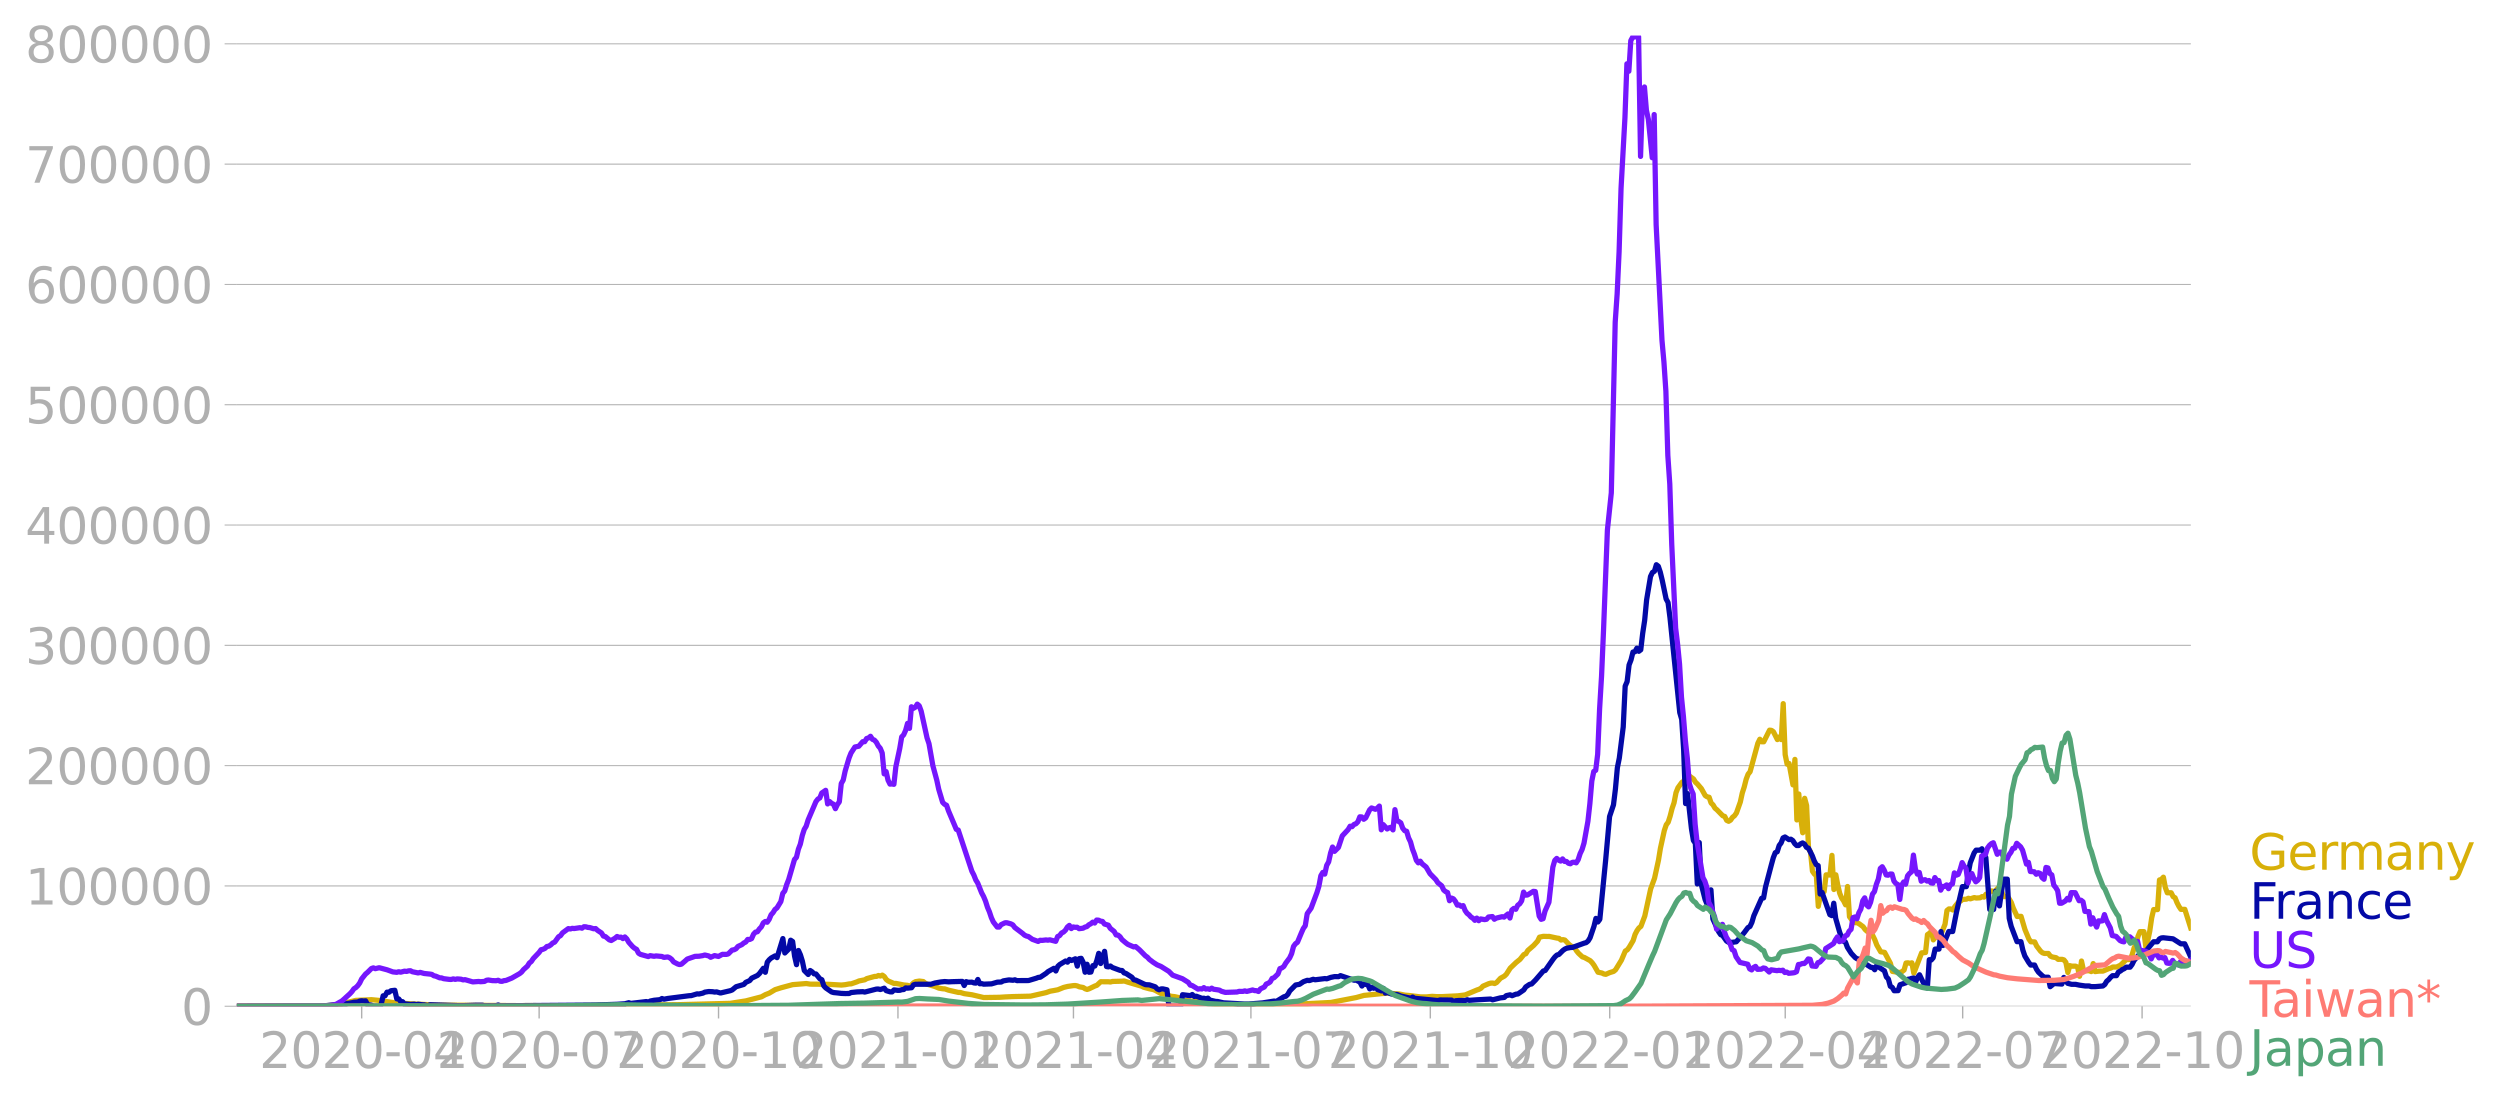<svg xmlns="http://www.w3.org/2000/svg" xmlns:xlink="http://www.w3.org/1999/xlink" width="951.91" height="420.136" viewBox="0 0 713.933 315.102"><defs><style>*{stroke-linejoin:round;stroke-linecap:butt}</style></defs><g id="figure_1"><path id="patch_1" d="M0 315.102h713.933V0H0v315.102z" style="fill:none"/><g id="axes_1"><path id="patch_2" d="M67.645 287.353h558v-277.2h-558v277.2z" style="fill:none"/><g id="matplotlib.axis_1"><g id="xtick_1"><g id="line2d_1"><defs><path id="m94799a85f3" d="M0 0v3.5" style="stroke:#b0b0b0;stroke-width:.4"/></defs><use xlink:href="#m94799a85f3" x="103.286" y="287.353" style="fill:#b0b0b0;stroke:#b0b0b0;stroke-width:.4"/></g><g id="text_1" style="fill:#b0b0b0" transform="matrix(.14 0 0 -.14 74.038 304.99)"><defs><path id="DejaVuSans-32" d="M1228 531h2203V0H469v531q359 372 979 998 621 627 780 809 303 340 423 576 121 236 121 464 0 372-261 606-261 235-680 235-297 0-627-103-329-103-704-313v638q381 153 712 231 332 78 607 78 725 0 1156-363 431-362 431-968 0-288-108-546-107-257-392-607-78-91-497-524-418-433-1181-1211z" transform="scale(.016)"/><path id="DejaVuSans-30" d="M2034 4250q-487 0-733-480-245-479-245-1442 0-959 245-1439 246-480 733-480 491 0 736 480 246 480 246 1439 0 963-246 1442-245 480-736 480zm0 500q785 0 1199-621 414-620 414-1801 0-1178-414-1799Q2819-91 2034-91q-784 0-1198 620-414 621-414 1799 0 1181 414 1801 414 621 1198 621z" transform="scale(.016)"/><path id="DejaVuSans-2d" d="M313 2009h1684v-512H313v512z" transform="scale(.016)"/><path id="DejaVuSans-34" d="M2419 4116 825 1625h1594v2491zm-166 550h794V1625h666v-525h-666V0h-628v1100H313v609l1940 2957z" transform="scale(.016)"/></defs><use xlink:href="#DejaVuSans-32"/><use xlink:href="#DejaVuSans-30" x="63.623"/><use xlink:href="#DejaVuSans-32" x="127.246"/><use xlink:href="#DejaVuSans-30" x="190.869"/><use xlink:href="#DejaVuSans-2d" x="254.492"/><use xlink:href="#DejaVuSans-30" x="290.576"/><use xlink:href="#DejaVuSans-34" x="354.199"/></g></g><g id="xtick_2"><use xlink:href="#m94799a85f3" id="line2d_2" x="153.962" y="287.353" style="fill:#b0b0b0;stroke:#b0b0b0;stroke-width:.4"/><g id="text_2" style="fill:#b0b0b0" transform="matrix(.14 0 0 -.14 124.714 304.99)"><defs><path id="DejaVuSans-37" d="M525 4666h3000v-269L1831 0h-659l1594 4134H525v532z" transform="scale(.016)"/></defs><use xlink:href="#DejaVuSans-32"/><use xlink:href="#DejaVuSans-30" x="63.623"/><use xlink:href="#DejaVuSans-32" x="127.246"/><use xlink:href="#DejaVuSans-30" x="190.869"/><use xlink:href="#DejaVuSans-2d" x="254.492"/><use xlink:href="#DejaVuSans-30" x="290.576"/><use xlink:href="#DejaVuSans-37" x="354.199"/></g></g><g id="xtick_3"><use xlink:href="#m94799a85f3" id="line2d_3" x="205.196" y="287.353" style="fill:#b0b0b0;stroke:#b0b0b0;stroke-width:.4"/><g id="text_3" style="fill:#b0b0b0" transform="matrix(.14 0 0 -.14 175.948 304.99)"><defs><path id="DejaVuSans-31" d="M794 531h1031v3560L703 3866v575l1116 225h631V531h1031V0H794v531z" transform="scale(.016)"/></defs><use xlink:href="#DejaVuSans-32"/><use xlink:href="#DejaVuSans-30" x="63.623"/><use xlink:href="#DejaVuSans-32" x="127.246"/><use xlink:href="#DejaVuSans-30" x="190.869"/><use xlink:href="#DejaVuSans-2d" x="254.492"/><use xlink:href="#DejaVuSans-31" x="290.576"/><use xlink:href="#DejaVuSans-30" x="354.199"/></g></g><g id="xtick_4"><use xlink:href="#m94799a85f3" id="line2d_4" x="256.429" y="287.353" style="fill:#b0b0b0;stroke:#b0b0b0;stroke-width:.4"/><g id="text_4" style="fill:#b0b0b0" transform="matrix(.14 0 0 -.14 227.181 304.99)"><use xlink:href="#DejaVuSans-32"/><use xlink:href="#DejaVuSans-30" x="63.623"/><use xlink:href="#DejaVuSans-32" x="127.246"/><use xlink:href="#DejaVuSans-31" x="190.869"/><use xlink:href="#DejaVuSans-2d" x="254.492"/><use xlink:href="#DejaVuSans-30" x="290.576"/><use xlink:href="#DejaVuSans-31" x="354.199"/></g></g><g id="xtick_5"><use xlink:href="#m94799a85f3" id="line2d_5" x="306.549" y="287.353" style="fill:#b0b0b0;stroke:#b0b0b0;stroke-width:.4"/><g id="text_5" style="fill:#b0b0b0" transform="matrix(.14 0 0 -.14 277.301 304.99)"><use xlink:href="#DejaVuSans-32"/><use xlink:href="#DejaVuSans-30" x="63.623"/><use xlink:href="#DejaVuSans-32" x="127.246"/><use xlink:href="#DejaVuSans-31" x="190.869"/><use xlink:href="#DejaVuSans-2d" x="254.492"/><use xlink:href="#DejaVuSans-30" x="290.576"/><use xlink:href="#DejaVuSans-34" x="354.199"/></g></g><g id="xtick_6"><use xlink:href="#m94799a85f3" id="line2d_6" x="357.226" y="287.353" style="fill:#b0b0b0;stroke:#b0b0b0;stroke-width:.4"/><g id="text_6" style="fill:#b0b0b0" transform="matrix(.14 0 0 -.14 327.978 304.99)"><use xlink:href="#DejaVuSans-32"/><use xlink:href="#DejaVuSans-30" x="63.623"/><use xlink:href="#DejaVuSans-32" x="127.246"/><use xlink:href="#DejaVuSans-31" x="190.869"/><use xlink:href="#DejaVuSans-2d" x="254.492"/><use xlink:href="#DejaVuSans-30" x="290.576"/><use xlink:href="#DejaVuSans-37" x="354.199"/></g></g><g id="xtick_7"><use xlink:href="#m94799a85f3" id="line2d_7" x="408.459" y="287.353" style="fill:#b0b0b0;stroke:#b0b0b0;stroke-width:.4"/><g id="text_7" style="fill:#b0b0b0" transform="matrix(.14 0 0 -.14 379.211 304.99)"><use xlink:href="#DejaVuSans-32"/><use xlink:href="#DejaVuSans-30" x="63.623"/><use xlink:href="#DejaVuSans-32" x="127.246"/><use xlink:href="#DejaVuSans-31" x="190.869"/><use xlink:href="#DejaVuSans-2d" x="254.492"/><use xlink:href="#DejaVuSans-31" x="290.576"/><use xlink:href="#DejaVuSans-30" x="354.199"/></g></g><g id="xtick_8"><use xlink:href="#m94799a85f3" id="line2d_8" x="459.693" y="287.353" style="fill:#b0b0b0;stroke:#b0b0b0;stroke-width:.4"/><g id="text_8" style="fill:#b0b0b0" transform="matrix(.14 0 0 -.14 430.445 304.99)"><use xlink:href="#DejaVuSans-32"/><use xlink:href="#DejaVuSans-30" x="63.623"/><use xlink:href="#DejaVuSans-32" x="127.246"/><use xlink:href="#DejaVuSans-32" x="190.869"/><use xlink:href="#DejaVuSans-2d" x="254.492"/><use xlink:href="#DejaVuSans-30" x="290.576"/><use xlink:href="#DejaVuSans-31" x="354.199"/></g></g><g id="xtick_9"><use xlink:href="#m94799a85f3" id="line2d_9" x="509.813" y="287.353" style="fill:#b0b0b0;stroke:#b0b0b0;stroke-width:.4"/><g id="text_9" style="fill:#b0b0b0" transform="matrix(.14 0 0 -.14 480.565 304.99)"><use xlink:href="#DejaVuSans-32"/><use xlink:href="#DejaVuSans-30" x="63.623"/><use xlink:href="#DejaVuSans-32" x="127.246"/><use xlink:href="#DejaVuSans-32" x="190.869"/><use xlink:href="#DejaVuSans-2d" x="254.492"/><use xlink:href="#DejaVuSans-30" x="290.576"/><use xlink:href="#DejaVuSans-34" x="354.199"/></g></g><g id="xtick_10"><use xlink:href="#m94799a85f3" id="line2d_10" x="560.489" y="287.353" style="fill:#b0b0b0;stroke:#b0b0b0;stroke-width:.4"/><g id="text_10" style="fill:#b0b0b0" transform="matrix(.14 0 0 -.14 531.241 304.99)"><use xlink:href="#DejaVuSans-32"/><use xlink:href="#DejaVuSans-30" x="63.623"/><use xlink:href="#DejaVuSans-32" x="127.246"/><use xlink:href="#DejaVuSans-32" x="190.869"/><use xlink:href="#DejaVuSans-2d" x="254.492"/><use xlink:href="#DejaVuSans-30" x="290.576"/><use xlink:href="#DejaVuSans-37" x="354.199"/></g></g><g id="xtick_11"><use xlink:href="#m94799a85f3" id="line2d_11" x="611.723" y="287.353" style="fill:#b0b0b0;stroke:#b0b0b0;stroke-width:.4"/><g id="text_11" style="fill:#b0b0b0" transform="matrix(.14 0 0 -.14 582.475 304.99)"><use xlink:href="#DejaVuSans-32"/><use xlink:href="#DejaVuSans-30" x="63.623"/><use xlink:href="#DejaVuSans-32" x="127.246"/><use xlink:href="#DejaVuSans-32" x="190.869"/><use xlink:href="#DejaVuSans-2d" x="254.492"/><use xlink:href="#DejaVuSans-31" x="290.576"/><use xlink:href="#DejaVuSans-30" x="354.199"/></g></g></g><g id="matplotlib.axis_2"><g id="ytick_1"><path id="line2d_12" d="M67.645 287.353h558" clip-path="url(#pca6f0b3428)" style="fill:none;stroke:#b0b0b0;stroke-width:.3;stroke-linecap:square"/><g id="line2d_13"><defs><path id="m888cf964ca" d="M0 0h-3.5" style="stroke:#b0b0b0;stroke-width:.3"/></defs><use xlink:href="#m888cf964ca" x="67.645" y="287.353" style="fill:#b0b0b0;stroke:#b0b0b0;stroke-width:.3"/></g><use xlink:href="#DejaVuSans-30" id="text_12" style="fill:#b0b0b0" transform="matrix(.14 0 0 -.14 51.737 292.671)"/></g><g id="ytick_2"><path id="line2d_14" d="M67.645 252.998h558" clip-path="url(#pca6f0b3428)" style="fill:none;stroke:#b0b0b0;stroke-width:.3;stroke-linecap:square"/><use xlink:href="#m888cf964ca" id="line2d_15" x="67.645" y="252.998" style="fill:#b0b0b0;stroke:#b0b0b0;stroke-width:.3"/><g id="text_13" style="fill:#b0b0b0" transform="matrix(.14 0 0 -.14 7.2 258.317)"><use xlink:href="#DejaVuSans-31"/><use xlink:href="#DejaVuSans-30" x="63.623"/><use xlink:href="#DejaVuSans-30" x="127.246"/><use xlink:href="#DejaVuSans-30" x="190.869"/><use xlink:href="#DejaVuSans-30" x="254.492"/><use xlink:href="#DejaVuSans-30" x="318.115"/></g></g><g id="ytick_3"><path id="line2d_16" d="M67.645 218.644h558" clip-path="url(#pca6f0b3428)" style="fill:none;stroke:#b0b0b0;stroke-width:.3;stroke-linecap:square"/><use xlink:href="#m888cf964ca" id="line2d_17" x="67.645" y="218.644" style="fill:#b0b0b0;stroke:#b0b0b0;stroke-width:.3"/><g id="text_14" style="fill:#b0b0b0" transform="matrix(.14 0 0 -.14 7.2 223.963)"><use xlink:href="#DejaVuSans-32"/><use xlink:href="#DejaVuSans-30" x="63.623"/><use xlink:href="#DejaVuSans-30" x="127.246"/><use xlink:href="#DejaVuSans-30" x="190.869"/><use xlink:href="#DejaVuSans-30" x="254.492"/><use xlink:href="#DejaVuSans-30" x="318.115"/></g></g><g id="ytick_4"><path id="line2d_18" d="M67.645 184.29h558" clip-path="url(#pca6f0b3428)" style="fill:none;stroke:#b0b0b0;stroke-width:.3;stroke-linecap:square"/><use xlink:href="#m888cf964ca" id="line2d_19" x="67.645" y="184.29" style="fill:#b0b0b0;stroke:#b0b0b0;stroke-width:.3"/><g id="text_15" style="fill:#b0b0b0" transform="matrix(.14 0 0 -.14 7.2 189.609)"><defs><path id="DejaVuSans-33" d="M2597 2516q453-97 707-404 255-306 255-756 0-690-475-1069Q2609-91 1734-91q-293 0-604 58T488 141v609q262-153 574-231 313-78 654-78 593 0 904 234t311 681q0 413-289 645-289 233-804 233h-544v519h569q465 0 712 186t247 536q0 359-255 551-254 193-729 193-260 0-557-57-297-56-653-174v562q360 100 674 150t592 50q719 0 1137-327 419-326 419-882 0-388-222-655t-631-370z" transform="scale(.016)"/></defs><use xlink:href="#DejaVuSans-33"/><use xlink:href="#DejaVuSans-30" x="63.623"/><use xlink:href="#DejaVuSans-30" x="127.246"/><use xlink:href="#DejaVuSans-30" x="190.869"/><use xlink:href="#DejaVuSans-30" x="254.492"/><use xlink:href="#DejaVuSans-30" x="318.115"/></g></g><g id="ytick_5"><path id="line2d_20" d="M67.645 149.936h558" clip-path="url(#pca6f0b3428)" style="fill:none;stroke:#b0b0b0;stroke-width:.3;stroke-linecap:square"/><use xlink:href="#m888cf964ca" id="line2d_21" x="67.645" y="149.936" style="fill:#b0b0b0;stroke:#b0b0b0;stroke-width:.3"/><g id="text_16" style="fill:#b0b0b0" transform="matrix(.14 0 0 -.14 7.2 155.255)"><use xlink:href="#DejaVuSans-34"/><use xlink:href="#DejaVuSans-30" x="63.623"/><use xlink:href="#DejaVuSans-30" x="127.246"/><use xlink:href="#DejaVuSans-30" x="190.869"/><use xlink:href="#DejaVuSans-30" x="254.492"/><use xlink:href="#DejaVuSans-30" x="318.115"/></g></g><g id="ytick_6"><path id="line2d_22" d="M67.645 115.582h558" clip-path="url(#pca6f0b3428)" style="fill:none;stroke:#b0b0b0;stroke-width:.3;stroke-linecap:square"/><use xlink:href="#m888cf964ca" id="line2d_23" x="67.645" y="115.582" style="fill:#b0b0b0;stroke:#b0b0b0;stroke-width:.3"/><g id="text_17" style="fill:#b0b0b0" transform="matrix(.14 0 0 -.14 7.2 120.9)"><defs><path id="DejaVuSans-35" d="M691 4666h2478v-532H1269V2991q137 47 274 70 138 23 276 23 781 0 1237-428 457-428 457-1159 0-753-469-1171Q2575-91 1722-91q-294 0-599 50Q819 9 494 109v635q281-153 581-228t634-75q541 0 856 284 316 284 316 772 0 487-316 771-315 285-856 285-253 0-505-56-251-56-513-175v2344z" transform="scale(.016)"/></defs><use xlink:href="#DejaVuSans-35"/><use xlink:href="#DejaVuSans-30" x="63.623"/><use xlink:href="#DejaVuSans-30" x="127.246"/><use xlink:href="#DejaVuSans-30" x="190.869"/><use xlink:href="#DejaVuSans-30" x="254.492"/><use xlink:href="#DejaVuSans-30" x="318.115"/></g></g><g id="ytick_7"><path id="line2d_24" d="M67.645 81.227h558" clip-path="url(#pca6f0b3428)" style="fill:none;stroke:#b0b0b0;stroke-width:.3;stroke-linecap:square"/><use xlink:href="#m888cf964ca" id="line2d_25" x="67.645" y="81.227" style="fill:#b0b0b0;stroke:#b0b0b0;stroke-width:.3"/><g id="text_18" style="fill:#b0b0b0" transform="matrix(.14 0 0 -.14 7.2 86.546)"><defs><path id="DejaVuSans-36" d="M2113 2584q-425 0-674-291-248-290-248-796 0-503 248-796 249-292 674-292t673 292q248 293 248 796 0 506-248 796-248 291-673 291zm1253 1979v-575q-238 112-480 171-242 60-480 60-625 0-955-422-329-422-376-1275 184 272 462 417 279 145 613 145 703 0 1111-427 408-426 408-1160 0-719-425-1154Q2819-91 2113-91q-810 0-1238 620-428 621-428 1799 0 1106 525 1764t1409 658q238 0 480-47t505-140z" transform="scale(.016)"/></defs><use xlink:href="#DejaVuSans-36"/><use xlink:href="#DejaVuSans-30" x="63.623"/><use xlink:href="#DejaVuSans-30" x="127.246"/><use xlink:href="#DejaVuSans-30" x="190.869"/><use xlink:href="#DejaVuSans-30" x="254.492"/><use xlink:href="#DejaVuSans-30" x="318.115"/></g></g><g id="ytick_8"><path id="line2d_26" d="M67.645 46.873h558" clip-path="url(#pca6f0b3428)" style="fill:none;stroke:#b0b0b0;stroke-width:.3;stroke-linecap:square"/><use xlink:href="#m888cf964ca" id="line2d_27" x="67.645" y="46.873" style="fill:#b0b0b0;stroke:#b0b0b0;stroke-width:.3"/><g id="text_19" style="fill:#b0b0b0" transform="matrix(.14 0 0 -.14 7.2 52.192)"><use xlink:href="#DejaVuSans-37"/><use xlink:href="#DejaVuSans-30" x="63.623"/><use xlink:href="#DejaVuSans-30" x="127.246"/><use xlink:href="#DejaVuSans-30" x="190.869"/><use xlink:href="#DejaVuSans-30" x="254.492"/><use xlink:href="#DejaVuSans-30" x="318.115"/></g></g><g id="ytick_9"><path id="line2d_28" d="M67.645 12.519h558" clip-path="url(#pca6f0b3428)" style="fill:none;stroke:#b0b0b0;stroke-width:.3;stroke-linecap:square"/><use xlink:href="#m888cf964ca" id="line2d_29" x="67.645" y="12.519" style="fill:#b0b0b0;stroke:#b0b0b0;stroke-width:.3"/><g id="text_20" style="fill:#b0b0b0" transform="matrix(.14 0 0 -.14 7.2 17.838)"><defs><path id="DejaVuSans-38" d="M2034 2216q-450 0-708-241-257-241-257-662 0-422 257-663 258-241 708-241t709 242q260 243 260 662 0 421-258 662-257 241-711 241zm-631 268q-406 100-633 378-226 279-226 679 0 559 398 884 399 325 1092 325 697 0 1094-325t397-884q0-400-227-679-226-278-629-378 456-106 710-416 255-309 255-755 0-679-414-1042Q2806-91 2034-91q-771 0-1186 362-414 363-414 1042 0 446 256 755 257 310 713 416zm-231 997q0-362 226-565 227-203 636-203 407 0 636 203 230 203 230 565 0 363-230 566-229 203-636 203-409 0-636-203-226-203-226-566z" transform="scale(.016)"/></defs><use xlink:href="#DejaVuSans-38"/><use xlink:href="#DejaVuSans-30" x="63.623"/><use xlink:href="#DejaVuSans-30" x="127.246"/><use xlink:href="#DejaVuSans-30" x="190.869"/><use xlink:href="#DejaVuSans-30" x="254.492"/><use xlink:href="#DejaVuSans-30" x="318.115"/></g></g></g><path id="line2d_30" d="m67.645 287.352 24.503-.099 3.341-.226 3.342-.67 2.784-.67 4.455-.204 2.228.21 4.455.689 3.898.234 7.796.4 23.947.162 3.34-.027 4.456.062 12.808-.052 17.264-.273 3.341.06 4.455-.048 14.48-.375 4.454-.698 4.455-1.16 1.114-.613 1.114-.437 1.67-.996 1.671-.528 1.114-.304 2.228-.6 3.34-.269.558-.046 1.114.17 1.113.009 3.899.034 3.898.22 1.114-.112 1.113-.212.557-.022 1.67-.57.558-.25 1.67-.337.557-.339 2.228-.617.557-.014.557-.25.556.147.557-.26.557.405.557.827.557.443 1.67.715.558-.017 2.227.439 1.114.109.557.302.557-.438.557-.59.556-.325 1.114-.174 1.114.14.557.466.557.295 2.227.661 1.114.456 1.114.19.557.02 1.113.38 2.785.636.557.015 1.114.335 2.227.324 3.341.787 4.456-.069 1.67-.105 2.228-.1 5.012-.12 4.455-1.018 1.114-.393 1.113-.199 1.114-.215 1.67-.672 1.115-.275 1.67-.242.557-.016.557.115.557.245 1.114.198.557.362.556.19.557-.175 1.67-.803.558-.193 1.114-1.032 2.227.02.557.058.557-.156 2.784-.071.557-.067 1.114.364 3.898 1.145.557.287 1.67.448 1.115.222.556.223 1.671.937 1.114.168 1.67.567 1.114.128 1.114.246 1.114.707 2.784.33.557-.112.557.082 1.114.36 3.341.33 2.228.12 2.227.286 4.455.144 7.24-.017 5.012-.18 12.808-.65 7.24-1.403 2.227-.61 5.012-.505 1.67-.134 2.228.16 1.114.074 1.67.332 1.115.087 3.34.415 1.672-.006 1.67-.155 1.114.076 1.67.005 4.456-.22 1.67-.201.557-.088 3.342-1.405.557-.182.556-.304.557-.587 1.671-.719.557-.151.557-.017.557.138.557-.29 1.113-1.223 1.114-.614.557-.54 1.114-1.744 1.67-1.597 1.114-.9 1.114-1.39.557-.212.557-.924 1.67-1.45 1.114-1.21.557-1.15 1.114-.24 1.114.042.556-.015 2.228.48.557.075.557.476.557-.119.557.128 1.113 1.171.557.462 1.114.556.557.898.557.684 1.113 1.04.557.163 1.671.917.557.577.557.762 1.114 1.956 1.113.222.557.276.557.105 1.114-.49 1.114-.344.557-.466 1.67-2.725 1.114-2.628.557-.33.557-.743 1.114-1.894.556-1.761.557-1.086.557-.783.557-.436 1.114-2.975 1.67-7.73 1.114-3.051 1.114-5.115.557-3.416 1.114-5.09.557-1.645.556-.732.557-1.75.557-2.184.557-1.619.557-2.88.557-1.406 1.114-1.53.557-.34.556-1.264.557-.577 1.671 1.213.557.922.557.509 1.114 1.3 1.113 2.004.557.35.557.127.557 1.635.557.536.557.947.557.457 1.113 1.148.557.565.557.186.557 1.112.557.277.557-.336.557-.804.557-.44.557-.79 1.113-3.147.557-2.556.557-1.73.557-2.202.557-1.459.557-.684 2.227-8.148.557-1.136.557.727.557.003 1.67-3.327.557.066.557.403 1.114 2.227.557-.749.557.749.557-10.262.557 14.554.557 2.727.556-.194 1.114 6.108.557-7.275.557 17.286.557-7.398.557 6.92.557 4.141.557-9.837.556 2.049.557 12.335.557.903.557 5.551.557.77.557.506.557 8.734.557-2.942.557-1.028.556-.238.557-4.786 1.114.05.557-5.61.557 9.745.557-4.193.557 2.95.556 2.345.557 1.347.557.788.557 1.143.557-5.234.557 8.618 1.114 1.55.557.159.556.033.557.293 1.114.825.557.79.557.51 1.114.165 1.113 2.271.557 1.485 1.114 1.942 1.114.166 1.67 3.128.557 2.31 1.114.172 1.114.149.557-.286.557-.431.557-2.005.556-.054.557.133.557-.129.557 2.952 2.228-5.804 1.113-.099.557-5.108.557-.378.557-.564.557 2.442.557-.733 1.114-.076.557-.847 1.113-2.803.557-3.93.557-.445h.557l.557.301.557-.943 1.114-1.376.556-.24.557-.459 1.114-.077.557-.253.557.158 1.114-.361.557.135 1.113-.056.557-.355.557.153.557-.822.557.394.557-1.33h.557l.556.17.557-.292.557-.657.557.762.557.092.557 1.523h1.114l.557.747.556.943.557 1.595 1.114 2.406 1.114-.042 1.114 3.773 1.113 2.688.557.804 1.114.042.557 1.178 1.114 1.458.557.474.557.184h1.113l.557.735.557.262 1.114.212.557.47 1.114-.003.556.164.557.709.557 2.88.557-1.954.557.15 1.114.003.557.29.556 2.598.557-4.354.557 2.583.557.19h1.114l.557.236.557-2.282.557 2.289 1.113-.142h1.114l1.67-.71.558-.136.557-.316h1.113l1.114-.527 1.67-1.613h1.115l.556-1.425.557-1.919.557-1.074.557-2.236.557-1.32h1.114l.557 4.382.557-1.851.556-2.632.557-3.816.557-2.376h1.114l.557-8.467.557-.158.557-.624.556 2.94.557 1.51h1.114l.557 1.103.557.327.557 1.395.557 1.075.557.828h1.113l1.671 5.286h0" clip-path="url(#pca6f0b3428)" style="fill:none;stroke:#d8b009;stroke-width:1.5;stroke-linecap:square"/><path id="line2d_31" d="m67.645 287.352 24.503-.091 3.898-.334 1.114-.064 1.67-.23 1.671-.276.557-.144 1.114-.064.557-.264.557-.093.557.09.556-.07.557 1.065 1.114.17.557.306h1.67l.558-.524.556-2.449.557-.024.557-1.027.557.032.557-.432 1.114-.132.557 2.437.557.034.556.726.557.069.557.701.557-.045 1.114.127 1.114-.084.557.16.556-.144 1.114.156.557.013 1.114.252.557-.274 8.91.28 4.455-.15 1.67.008.558.167 1.113-.05 1.114.055 1.114-.052.557-.189.557.196 6.125-.016 21.162-.17 6.126-.216 2.227-.144 1.114-.302.557.203 1.67-.198 1.671-.197 1.114-.138.557.172.557-.316 1.114-.228 1.67-.162.557-.334.557.202 1.114-.215 6.126-.791.556-.023 1.671-.497.557.038 1.114-.256.557-.278 1.113-.174 1.114.056.557.102.557-.055 1.114.321 2.784-.657.557-.215 1.114-.92 2.227-.658.557-.606 1.114-.494.557-.68 1.67-.798.558-.543 1.113-1.489.557 1.14.557-2.882.557-.691.557-.498 1.114-.61.556.498 1.671-5.437.557 4.106 1.114-1.112.557-2.53.557.374.556 4.155.557 2.454.557-4.05.557 1.24.557 1.806.557 2.684 1.114 1.117.557-1.129.556.371.557.578.557.043 1.114 1.391.557.245.557 1.751.557.593 1.67 1.152.557.166 1.114.11 1.114.134 1.114.042 1.113-.014.557-.275 1.67-.173 1.671-.07.557.114 3.342-.86.557-.007.556.134 1.114-.378.557.703 1.114.336.557.018.557-.565 1.113.128.557-.018.557-.178.557-.048.557-.458.557.065 1.114-.111.557-.82.556-.17 3.899-.018.556.001 1.114-.348 1.67-.297 1.115-.113 1.113.083 1.114-.05 1.67-.046 1.115-.032.557 1.168.556-1.098.557.17 1.114-.017.557.212.557.049.557-1.034.557 1.222.557-.031.556.149 2.228-.084 1.67-.487 1.114-.042.557-.318 1.114-.196.557-.085 1.114.099.557-.132.556.232 3.342-.023 2.227-.667.557-.226.557-.046 1.67-1.113.558-.493 1.67-.939.557.753.557-1.319.557-.52 1.67-1.006.558.329.556-.787.557.311 1.114-.481.557 2.083.557-2.135.557-.083.557 1.113.557 2.852.556-2.275.557 2.283.557-.06.557-1.83.557.11.557-1.524.557-2.09.557 2.895 1.113-3.473.557 4.345.557.09.557-.242.557.42 2.227.828.557.037.557.675.557.166 1.67 1.073.558.716.557.107 2.227 1.055.557.24 1.114.061 1.67.557.557.594.557.25.557-.24.557-.003 1.114.246.557 4.704h3.34l.558-3.296 2.227.273.557-.328.557.554.557-.08 1.67.623.558-.04.556.188.557-.207.557.544 1.67.39.558.024 1.67.379 6.126.346 1.114-.01 3.898-.314 3.341-.536.557.13 2.228-1.35.557-.143.557-.553.557-.987 1.67-1.681 1.114-.193 1.114-.75 1.114-.403.556.092 1.114-.376.557.14 2.785-.344.556.067 1.114-.4 1.114-.232 1.114.03.557-.303 3.898 1.315.557-.04 1.113.591.557 1.104.557-.634.557.18.557.011.557 1.27.557-.462.557.272.557-.725.556 1.094 1.114.386.557-.713.557 1.335.557-.195 1.114.432 1.113.155.557.004 1.114.456 2.785.615.556-.331.557.347 6.683.653.557-.17 3.341.036.557.398.557-.218 1.114-.076 1.67.015.557-.22.557.165 2.228-.15 3.898-.22.557.23 2.227-.559 1.114-.126.557-.513 1.114-.24.557.255 1.113-.44.557-.052 1.67-1.153.558-.853 1.114-.75.556-.1 1.114-1.123 2.228-2.578.557-.157 2.227-3.185.557-.705.557-.519.557-.152 1.114-1.115.557-.414.556-.26 1.114-.203.557-.023 3.341-1.225.557-.15.557-.464.557-.912 1.114-3.274.557-2.262.557 1.02.556-.753 1.114-11.328.557-5.64 1.114-12.396 1.114-3.325.557-4.523.556-6.09.557-2.766 1.114-8.863.557-11.664.557-1.298.557-4.753.557-1.452.557-2.232.556-.073.557-1.027.557.882.557-.429.557-4.733.557-3.665.557-5.837 1.114-6.696.556-1.154.557-.334.557-1.87.557.435.557 1.655.557 2.314 1.114 5.354.556 1.032.557 4.35 2.785 27.073.557 1.943.557 8.64.556 15.41.557-2.842 1.114 9.998.557 3.38.557.797.557 11.617.557-11.82.557 11.813 1.113 4.442.557 1.352.557.595.557-4.69.557 8.313 1.67 3.675.557.806.557.232 1.114 1.585.557.354 1.114.016 1.114-.162 2.227-2.555 1.114-1.5.557-.308.557-1.163.556-1.896 2.228-4.999.557-.094.557-3.13 1.67-6.344.557-2.033.557-1.418.557-.258.557-1.791.557-.735.557-1.431.557-.267 1.113.752.557-.114.557.389.557.889.557.523.557.002.557-.474.557-.265.557.323.556.932.557.22 1.114 2.212.557 1.482.557 1.031.557.281.557 8.111.557-.455 2.227 6.338.557.282.557-3.534.557 4.318 1.113 3.903.557 1.526.557 1.09.557.26.557 1.492 1.114 1.736 1.114 1.191.556.364.557.068.557.523 2.785 1.82.557.07.556.625.557-1.173 2.228 1.502.557 1.746.557.562.557 2.078.556.325.557.958 1.114-.027.557-1.684 1.67-.558.557-.997.557-.078.557-.201.557-.076.557 1.154.557-1.36.557-.724 1.67 3.476.557.304.557-8.095.557.093.557-.635.557-2.48 1.114-.004.557-5.003.556 3.98 1.671-4h1.114l1.114-5.654 1.67-7.165h1.114l.557-3.853.557-2.925 1.114-2.84.557-.792h1.113l.557-.397 1.114 2.5 1.114 14.836h1.113l.557-5.22.557 2.346.557 1.845 1.114-7.629h1.114l.557 11.184.556 2.27 1.671 4.395h1.114l.557 2.448.557 1.644 1.113 1.847.557.737h1.114l.557 1.216.557.819 1.114 1.047.557.393h1.113l.557 2.703 1.114-.904 2.228.158.556-1.892.557.97.557.711 1.114.288h1.114l1.113.231 1.671.236h1.114l.557.187 1.114.007 2.227-.19.557-.422.557-.934.557-.464.557-.658.557-.471h1.113l.557-1.03.557-.29.557-.425.557-.254.557-.434h1.114l.556-.754.557-1.147 1.114-1.301.557-.527h1.114l1.67-2.19 1.114-1.328h1.114l.557-.811.557-.275.557-.062 2.784.306 2.228 1.426h1.113l1.671 3.653h0" clip-path="url(#pca6f0b3428)" style="fill:none;stroke:#0309a6;stroke-width:1.5;stroke-linecap:square"/><path id="line2d_32" d="m67.645 287.352 25.06-.097 2.227-.184 1.114-.311 1.67-.965 2.228-2.025.557-.6.557-.793.557-.354.557-.54.557-.774.557-1.162 1.113-1.39.557-.468 1.114-1.104.557-.185.557.225 1.114-.27 2.227.592 1.67.601 1.115.122.557-.168.556.126 1.114-.292.557.081.557-.16.557-.041.557.29 1.114.224.556.122.557-.164 1.114.308 1.67.176.558.095.557.379.556.12 1.114.474.557.028.557.212 1.67.212.557.003.557-.154.557.144.557-.135 1.114.087.557.196.557-.073 2.227.642 1.67-.119.558.065 1.114-.081.556-.328.557-.077 1.114.173 1.114.032.557-.132.557.27.557.038.556-.195.557-.056 1.671-.677 2.228-1.276.556-.436.557-.7 1.114-.997.557-.888.557-.44.557-.837 1.67-1.753.557-.772.557-.126.557-.255.557-.542.557-.102.557-.363.557-.547.556-.232 1.114-1.546.557-.308.557-.784 1.67-1.23.558.112.556-.19.557.06 1.671-.244.557.146.557-.417.557.028.557.165.556.043 1.114.35.557-.07.557.52 1.114.74.557.887.556.144 1.114.935.557.193 1.114-.67.557-.478.557.234.557-.054.556.422.557-.473.557.562.557.961 1.114 1.253.557.457.557.31.557 1.09.556.345 2.228.626.557-.26 1.114.187.557-.111 1.67.158.557.257 1.114-.123.557.25.557.433.557.73 1.113.581.557.188.557-.116 1.114-.954.557-.507 2.227-.773 1.114-.032 1.114-.183.557-.173 1.113.264.557.387 1.114-.48 1.114.242 1.114-.608 1.113.023.557-.132 1.114-1.102.557-.088.557-.288.557-.662 1.114-.522.556-.47.557-.275.557-.734.557.02.557-.265.557-1.265.557-.584.557-.109.557-.803.556-.579.557-1.14.557-.397.557.207.557-.806.557-1.325.557-.614.557-.904.556-.428 1.114-1.825.557-2.35.557-.677.557-1.83.557-1.4 1.67-5.755.557-.611.557-2.33.557-1.452.557-2.444.557-1.745.557-.937.557-1.785 2.227-5.22.557-.724.557-.33.557-1.406 1.114-.766.557 3.885.556-.688.557.495.557.273.557 1.271.557-1.172.557-.774.557-5.239.557-.982.557-2.573 1.113-3.745.557-1.405 1.114-1.719 1.114-.224 1.113-1.299.557.007.557-.906.557-.169.557-.47.557.87.557.219.557.63.557 1.053.556.658.557 1.356.557 5.938.557-.642.557 2.455.557 1.12.557-.044.557.1.557-5.017 1.113-5.23.557-3.288.557-.597.557-1.248.557-2.017.557 1.412.557-6.155.557.447.556-.331.557-.87.557.48.557 1.53 1.67 7.612.558 1.658 1.113 6.315 1.114 4.118.557 2.598 1.114 3.731.557.552.557.28.556 1.594 1.671 3.944.557 1.337.557.203 3.898 11.765.557 1.068.557 1.41.557.907 1.114 2.786.556 1.03.557 1.327.557 1.76.557 1.311.557 1.665.557 1.212 1.114 1.46.557.004.556-.687 1.114-.533.557-.003 1.114.31.557.29.557.744 2.227 1.685.557.497.557.263.557.139 1.114.79 1.67.607.557-.332.557.037 1.114-.128.557.067.557-.098 1.67.423.557-1.372.557-.255.557-.747.557-.272.557-.538.557-.895.556-.464.557.904.557-.464.557.11.557-.034.557.417 1.114-.135.557-.311.556-.147.557-.517.557-.287.557-.464.557.246.557-.849.557.038.557.276.556.08.557.736 1.114.337.557.903 1.114.898.557.986.557.053.556.462.557.813 1.114.939.557.417 1.67.73.558-.103 1.113.95 1.671 1.694.557.386.557.617 1.114.849 1.113.718 1.114.47 2.228 1.391 1.113 1.104 2.785 1.01 1.67 1.043.557.776.557.133 1.67 1.017.558-.106.557.064.557-.385.556.407.557-.08.557.17.557-.342.557.311 1.114.155.557.105.557.317 1.113.32 3.342-.114.557-.174 1.113.005.557-.15.557.16 1.67-.423.558.186.556.02.557.226.557-.739 1.114-.53.557-.853.557-.233.557-.368.557-1.006.556-.192 1.114-1.083.557-1.523.557-.199.557-.422.557-.96 1.114-1.48.556-1.202.557-2.099.557-.75.557-.405 1.114-2.675.557-1.262.557-.782.557-3.454 1.113-1.574 1.671-4.456.557-1.827.557-2.98.557-.943.557.476.556-2.499.557-.992.557-2.556.557-1.68.557 1.23 1.114-1.102 1.113-3.33 1.671-1.792.557-.949.557.123.557-.63.557-.2.557-.582.556-1.398.557.039.557.656.557-.384 1.114-2.283.557-.56 1.114.383.556-.351.557-.565.557 6.77.557-1.476 1.114 1.239.557-.323.557-.155.557.742.556-5.778.557 3.165.557.214.557.395.557 1.527.557.697.557.175.557 1.88.557 1.164.556 2.046.557 1.452.557 1.77.557.706.557-.472.557.76 1.114.903 1.113 1.899 1.671 1.71.557.866 1.114.893.557 1.192.556.463.557.257.557 2.343.557-.76.557.219.557.732.557 1.069.557-.051.557.384.556-.186.557 1.39.557.79.557.435.557.632.557.347.557.6.557-.63.557.735.556-.5 1.114.19.557-.098.557-.64 1.114-.136.557.773.557-.33 1.67-.405.557.124 1.114-.901.557 1.163.557-2.306.556-.438.557.25.557-1.164.557-.396.557-.849.557-2.503.557.877.557-.05 1.67-1.04.557.058 1.114 7.006.557.922.557-.176.557-2.17 1.113-2.522 1.114-10.016.557-1.94.557-.558.557.496.557.252.557-.612.557.708.556.021.557.505.557.151.557-.407.557-.045.557.182.557-.895.557-1.723.556-1.174.557-1.842 1.114-6.222.557-5.02.557-6.484.557-2.729.557-.33.557-4.566.556-12.996.557-9.323.557-12.93 1.114-28.81 1.114-10.614 1.114-48.744.556-8.087.557-12.076.557-18.042 1.114-20.251.557-15.31.557 2.105.557-8.748.557-1.012.556-.008.557-.41.557.355.557 34.15.557-17.054.557-2.77.557 6.621.557 2.586 1.113 10.996.557-12.328.557 31.427 1.67 33.056.558 6.207.557 8.322.556 18.355.557 8.151.557 17.169 1.114 23.936.557 4.598.557 5.68.557 9.48.557 5.522.556 6.884.557 5.051.557 7.195.557 1.732.557 1.261.557 8.628.557 5.069 1.67 10.191.557 1.014.557 1.745.557 4.305.557 1.046 1.114 3.143.557 3.45.557-.773.556.245.557-.835.557 2.1.557 1.523.557.884.557 1.128.557 1.596.557.29.557 1.736 1.113 1.619 2.228.52.557 1.325.557.293.556-.698.557-.307.557.84 1.114-.049.557-.34.557.111 1.114 1.043.556-.624 1.671.236.557-.099.557.088.557-.117.557.652.557-.115.556.345 1.114-.105.557-.088.557-.255.557-2.063.557-.05.557-.237h.557l.556-.503.557-.793.557.09.557 1.913 1.114.106.557-1.053.557-.16 1.113-1.195.557-2.681 2.228-1.418.557-1.08.557-.818.556 1.353 1.114-.38.557-1.258.557-.234.557-1.106.557-.55.557-3.328.557-.198.556.528.557-1.733.557-1.02.557-2.39.557-.841.557 2.05.557.52.557-1.302.557-2.344.556-.723.557-2.103.557-1.472.557-3.02.557-.49.557.97.557 1.37.557.079.557-.338.556.008.557 2.001.557.683.557.309.557 4.25.557-4.097.557-.892.557.647.556-2.405.557-.68.557-.452.557-4.775.557 3.949.557 1.474.557-.466.557 2.492.557-.352.556-.073.557.393.557-.163.557.675.557.093.557-1.602.557.861.557-.014.557 2.735.556-1.04.557-.024.557-.425.557 1.064.557-1.14.557-.207.557-3.152.557.662.557-.226.556-1.425.557-1.947.557 1.01.557.678.557 4.12.557-2.16.557-.513.557 1.404.557.938.556-.424.557-.79.557-6.134 1.114-.504.557-1.783.557-.758.557-.501.556-.249 1.114 3.287.557-.593.557-.014.557 1.07.557.63.557.313.557-1.212.556-.733.557-1.147.557-.08.557-1.366 1.114 1.01.557.97 1.114 3.959.556-.495.557 2.612 1.114.07.557.712.557-.434.557.206.557 1.197.557.456.556-3.37.557.14.557 1.596.557.39.557 2.92.557.672.557.937.557 3.564.557-.002 1.113-.663.557-.73.557.466.557-2.113 1.114.032 1.113 2.285.557-.13.557.437.557 2.749 1.114.067.557 3.564.557-1.812.557 1.496.556 1.153.557-1.773.557.062.557-.077.557-1.763.557 1.618 1.114 2.166.557 2.188 1.113.25 1.114 1.186.557.256.557.117.557-1.328 1.114-.12 1.67 1.477.557-.166.557 2.449 1.67.348.558.285.556.765.557 1.16.557-1.217 1.114.02.557.903.557-.27.557.328.556-.128.557 1.537.557.086.557-.056.557-.777.557.846.557.162.557.305.557-.927 1.113-.04.557-.103.557.23.557-.422h0" clip-path="url(#pca6f0b3428)" style="fill:none;stroke:#7516fd;stroke-width:1.5;stroke-linecap:square"/><path id="line2d_33" d="m67.645 287.352 266.192-.076 7.24-.085 35.64.156 87.988-.01 52.904-.259 2.785-.245 1.67-.368 1.67-.6 1.115-.73 1.113-.952.557-.584.557.256.557-1.7 1.67-3.038 1.114 1.58.557-6.328.557-.482.557-1.407.557-1.739.557 1.775.557-6.328.557-3.373.557 3.3.556-.736 1.114-2.55.557-4.207.557 2.176.557-.528.557-.223.557-.814.557-.21.556.37.557-.445 2.228.727.557.054.557.244.556.897 1.114 1.326.557.347.557-.116.557.401.557.2.557.404.557-.564.556.565.557.388.557.827 1.67 1.665.558 1.273.557-.002 1.113.944 1.114 1.548.557.465 1.114 1.192.557.345 1.114 1.087 1.113.95 1.671.884 1.67 1.147 3.342 1.484 2.227.753.557.056 1.114.336 2.228.44 2.784.317 6.126.478 4.455-.063 2.784-.229 2.785-.903 2.227-.933 2.785-1.574 1.114-.584 2.784-.18 1.67-1.429.558-.363.556-.185.557-.364.557-.14 2.785.54 1.113.011 1.671-.256 1.67-.614 2.785-1.158 1.114-.126.557.065.557.399.557.123.556-.34 2.228.474.557-.169.557.381 1.114 1.206 1.113.687.557.123 1.114.493h0" clip-path="url(#pca6f0b3428)" style="fill:none;stroke:#fe7b74;stroke-width:1.5;stroke-linecap:square"/><path id="line2d_34" d="m67.645 287.352 38.425-.103 11.138-.019 14.479.111 23.946-.048 12.808-.207 8.354-.175 6.682.119 20.048.174 7.797-.03 13.922-.099 14.479-.491 7.24-.12 7.239-.23 2.227-.084 1.114.029 1.67-.219 1.115-.383 1.113-.379 1.114-.06 2.228.134 3.341.149 2.784.458 5.57.656 4.454.308 11.695.153 6.126-.057 6.126-.203 9.467-.587 6.125-.452 4.455-.156 1.114.16 5.012-.52 13.922 1.411 5.012.243 3.342.017 9.467-.181 2.784-.222 3.898-.454 1.114-.08 1.114-.31 1.114-.492 2.227-1.197 3.898-1.474.557.067 1.114-.267 1.67-.615.558-.139 1.113-.856 1.671-.842.557-.219 1.67-.186 1.114.097 2.228.639.557.215 6.682 3.952 4.456 1.607 1.67.426 1.67.214 1.115.064 1.67.201 2.785.193 5.012.168 23.946.159 20.048-.151 1.113-.146 1.114-.474 1.114-.77 1.114-.529.557-.527 1.113-1.483 1.671-2.4 2.228-5.367 1.113-2.61.557-1.17 3.342-9.019 1.113-1.727 1.671-3.195.557-.854.557-.583.557-.345.557-.957.556-.143.557.231.557-.008.557 1.66.557.617.557.387.557.834 1.67 1.083.557-.642 1.114.694.557.715.557.52.557 1.666.557 1.082 1.113.843.557.04.557.209.557.38.557-.444.557.096 1.114.894 1.113 1.253 2.228 1.668 1.67.527 1.671.999 1.114 1.08.557.235.557 1.511.557.812 1.113.269 1.671-.426.557-1.2.557-.6 5.012-.887 1.114-.277 2.227-.508.557.12.557.25 2.228 1.835 1.113.73.557.18 2.228.106 1.113.572.557.926.557.571.557.275.557.492 1.67 2.737 1.114-1.451 1.114-1.01 1.67-2.885.558-.005 1.67.93 1.114.315 1.114.28 1.67.537 1.114.767 3.342 2.954 1.113.934 1.114.643 1.114.394 1.67.562 1.114.224 4.456.383 1.67-.094 2.228-.289 1.114-.492 1.67-1.09 1.114-.798.557-.828 1.114-2.309 1.113-2.794.557-1.511.557-1 .557-1.951 1.67-7.452 1.114-5.259.557-1.913.557.456.557-2.848 2.228-16.757.557-2.472.556-6.365 1.114-5.102 1.114-2.331.557-1.045 1.114-1.356.557-1.969.556-.274.557-.609.557-.257.557-.425.557.09 1.67-.173.558 3.189.556 2.151.557 1.378.557-.034.557 2.275.557.928.557-.754.557-4.53.557-3.412.557-2.347.556-.12.557-2.077.557-.595.557 1.7 1.67 10.315.558 2.213.556 2.742 1.671 10.166 1.114 5.246.557 1.368 1.67 5.774 1.671 4.294.557.742 1.114 2.656 1.114 2.451 1.113 1.924.557.726.557 2.741.557 1.493.557.417.557.595.557 1.558.557.848.556-.27.557-.588.557.973.557 1.728.557 1.335.557.177.557.856.557 1.392.557.196 2.227 1.638.557.32.557.104.557 1.305.557-.203.556-.601 1.671-1.099.557-.114.557-1.432.557.096.557.47.557.246 1.113-.012.557-.073 1.114-.596h0" clip-path="url(#pca6f0b3428)" style="fill:none;stroke:#53a577;stroke-width:1.5;stroke-linecap:square"/><g id="text_21" style="fill:#d8b009" transform="matrix(.14 0 0 -.14 642.385 248.372)"><defs><path id="DejaVuSans-47" d="M3809 666v1253H2778v519h1656V434q-365-259-806-392-440-133-940-133-1094 0-1712 639-617 640-617 1780 0 1144 617 1783 618 639 1712 639 456 0 867-113 411-112 758-331v-672q-350 297-744 447t-828 150q-857 0-1287-478-429-478-429-1425 0-944 429-1422 430-478 1287-478 334 0 596 58 263 58 472 180z" transform="scale(.016)"/><path id="DejaVuSans-65" d="M3597 1894v-281H953q38-594 358-905t892-311q331 0 642 81t618 244V178Q3153 47 2828-22t-659-69q-838 0-1327 487-489 488-489 1320 0 859 464 1363 464 505 1252 505 706 0 1117-455 411-454 411-1235zm-575 169q-6 471-264 752-258 282-683 282-481 0-770-272t-333-766l2050 4z" transform="scale(.016)"/><path id="DejaVuSans-72" d="M2631 2963q-97 56-211 82-114 27-251 27-488 0-749-317t-261-911V0H581v3500h578v-544q182 319 472 473 291 155 707 155 59 0 131-8 72-7 159-23l3-590z" transform="scale(.016)"/><path id="DejaVuSans-6d" d="M3328 2828q216 388 516 572t706 184q547 0 844-383 297-382 297-1088V0h-578v2094q0 503-179 746-178 244-543 244-447 0-707-297-259-296-259-809V0h-578v2094q0 506-178 748t-550 242q-441 0-701-298-259-298-259-808V0H581v3500h578v-544q197 322 472 475t653 153q382 0 649-194 267-193 395-562z" transform="scale(.016)"/><path id="DejaVuSans-61" d="M2194 1759q-697 0-966-159t-269-544q0-306 202-486 202-179 548-179 479 0 768 339t289 901v128h-572zm1147 238V0h-575v531q-197-318-491-470T1556-91q-537 0-855 302-317 302-317 808 0 590 395 890 396 300 1180 300h807v57q0 397-261 614t-733 217q-300 0-585-72-284-72-546-216v532q315 122 612 182 297 61 578 61 760 0 1135-394 375-393 375-1193z" transform="scale(.016)"/><path id="DejaVuSans-6e" d="M3513 2113V0h-575v2094q0 497-194 743-194 247-581 247-466 0-735-297-269-296-269-809V0H581v3500h578v-544q207 316 486 472 280 156 646 156 603 0 912-373 310-373 310-1098z" transform="scale(.016)"/><path id="DejaVuSans-79" d="M2059-325q-243-625-475-815-231-191-618-191H506v481h338q237 0 368 113 132 112 291 531l103 262L191 3500h609L1894 763l1094 2737h609L2059-325z" transform="scale(.016)"/></defs><use xlink:href="#DejaVuSans-47"/><use xlink:href="#DejaVuSans-65" x="77.49"/><use xlink:href="#DejaVuSans-72" x="139.014"/><use xlink:href="#DejaVuSans-6d" x="178.377"/><use xlink:href="#DejaVuSans-61" x="275.789"/><use xlink:href="#DejaVuSans-6e" x="337.068"/><use xlink:href="#DejaVuSans-79" x="400.447"/></g><g id="text_22" style="fill:#0309a6" transform="matrix(.14 0 0 -.14 642.385 262.372)"><defs><path id="DejaVuSans-46" d="M628 4666h2681v-532H1259V2759h1850v-531H1259V0H628v4666z" transform="scale(.016)"/><path id="DejaVuSans-63" d="M3122 3366v-538q-244 135-489 202t-495 67q-560 0-870-355-309-354-309-995t309-996q310-354 870-354 250 0 495 67t489 202V134Q2881 22 2623-34q-257-57-548-57-791 0-1257 497-465 497-465 1341 0 856 470 1346 471 491 1290 491 265 0 518-55 253-54 491-163z" transform="scale(.016)"/></defs><use xlink:href="#DejaVuSans-46"/><use xlink:href="#DejaVuSans-72" x="50.27"/><use xlink:href="#DejaVuSans-61" x="91.383"/><use xlink:href="#DejaVuSans-6e" x="152.662"/><use xlink:href="#DejaVuSans-63" x="216.041"/><use xlink:href="#DejaVuSans-65" x="271.021"/></g><g id="text_23" style="fill:#7516fd" transform="matrix(.14 0 0 -.14 642.385 276.372)"><defs><path id="DejaVuSans-55" d="M556 4666h635V1831q0-750 271-1080 272-329 882-329 606 0 878 329 272 330 272 1080v2835h634V1753q0-912-452-1378Q3225-91 2344-91q-885 0-1337 466-451 466-451 1378v2913z" transform="scale(.016)"/><path id="DejaVuSans-53" d="M3425 4513v-616q-359 172-678 256-319 85-616 85-515 0-795-200t-280-569q0-310 186-468 186-157 705-254l381-78q706-135 1042-474t336-907q0-679-455-1029Q2797-91 1919-91q-331 0-705 75-373 75-773 222v650q384-215 753-325 369-109 725-109 540 0 834 212 294 213 294 607 0 343-211 537t-692 291l-385 75q-706 140-1022 440-315 300-315 835 0 619 436 975t1201 356q329 0 669-60 341-59 697-177z" transform="scale(.016)"/></defs><use xlink:href="#DejaVuSans-55"/><use xlink:href="#DejaVuSans-53" x="73.193"/></g><g id="text_24" style="fill:#fe7b74" transform="matrix(.14 0 0 -.14 642.385 290.372)"><defs><path id="DejaVuSans-54" d="M-19 4666h3947v-532H2272V0h-634v4134H-19v532z" transform="scale(.016)"/><path id="DejaVuSans-69" d="M603 3500h575V0H603v3500zm0 1363h575v-729H603v729z" transform="scale(.016)"/><path id="DejaVuSans-77" d="M269 3500h575l719-2731 715 2731h678l719-2731 716 2731h575L4050 0h-678l-753 2869L1863 0h-679L269 3500z" transform="scale(.016)"/><path id="DejaVuSans-2a" d="m3009 3897-1121-606 1121-610-181-306-1050 634V1831h-356v1178L372 2375l-181 306 1122 610-1122 606 181 309 1050-634v1178h356V3572l1050 634 181-309z" transform="scale(.016)"/></defs><use xlink:href="#DejaVuSans-54"/><use xlink:href="#DejaVuSans-61" x="44.584"/><use xlink:href="#DejaVuSans-69" x="105.863"/><use xlink:href="#DejaVuSans-77" x="133.646"/><use xlink:href="#DejaVuSans-61" x="215.434"/><use xlink:href="#DejaVuSans-6e" x="276.713"/><use xlink:href="#DejaVuSans-2a" x="340.092"/></g><g id="text_25" style="fill:#53a577" transform="matrix(.14 0 0 -.14 642.385 304.372)"><defs><path id="DejaVuSans-4a" d="M628 4666h631V325q0-844-320-1225T-91-1281h-240v531h197q418 0 590 235 172 234 172 840v4341z" transform="scale(.016)"/><path id="DejaVuSans-70" d="M1159 525v-1856H581v4831h578v-531q182 312 458 463 277 152 661 152 638 0 1036-506 399-506 399-1331T3314 415Q2916-91 2278-91q-384 0-661 152-276 152-458 464zm1957 1222q0 634-261 995t-717 361q-457 0-718-361t-261-995q0-634 261-995t718-361q456 0 717 361t261 995z" transform="scale(.016)"/></defs><use xlink:href="#DejaVuSans-4a"/><use xlink:href="#DejaVuSans-61" x="29.492"/><use xlink:href="#DejaVuSans-70" x="90.771"/><use xlink:href="#DejaVuSans-61" x="154.248"/><use xlink:href="#DejaVuSans-6e" x="215.527"/></g></g></g><defs><clipPath id="pca6f0b3428"><path d="M67.645 10.153h558v277.2h-558z"/></clipPath></defs></svg>